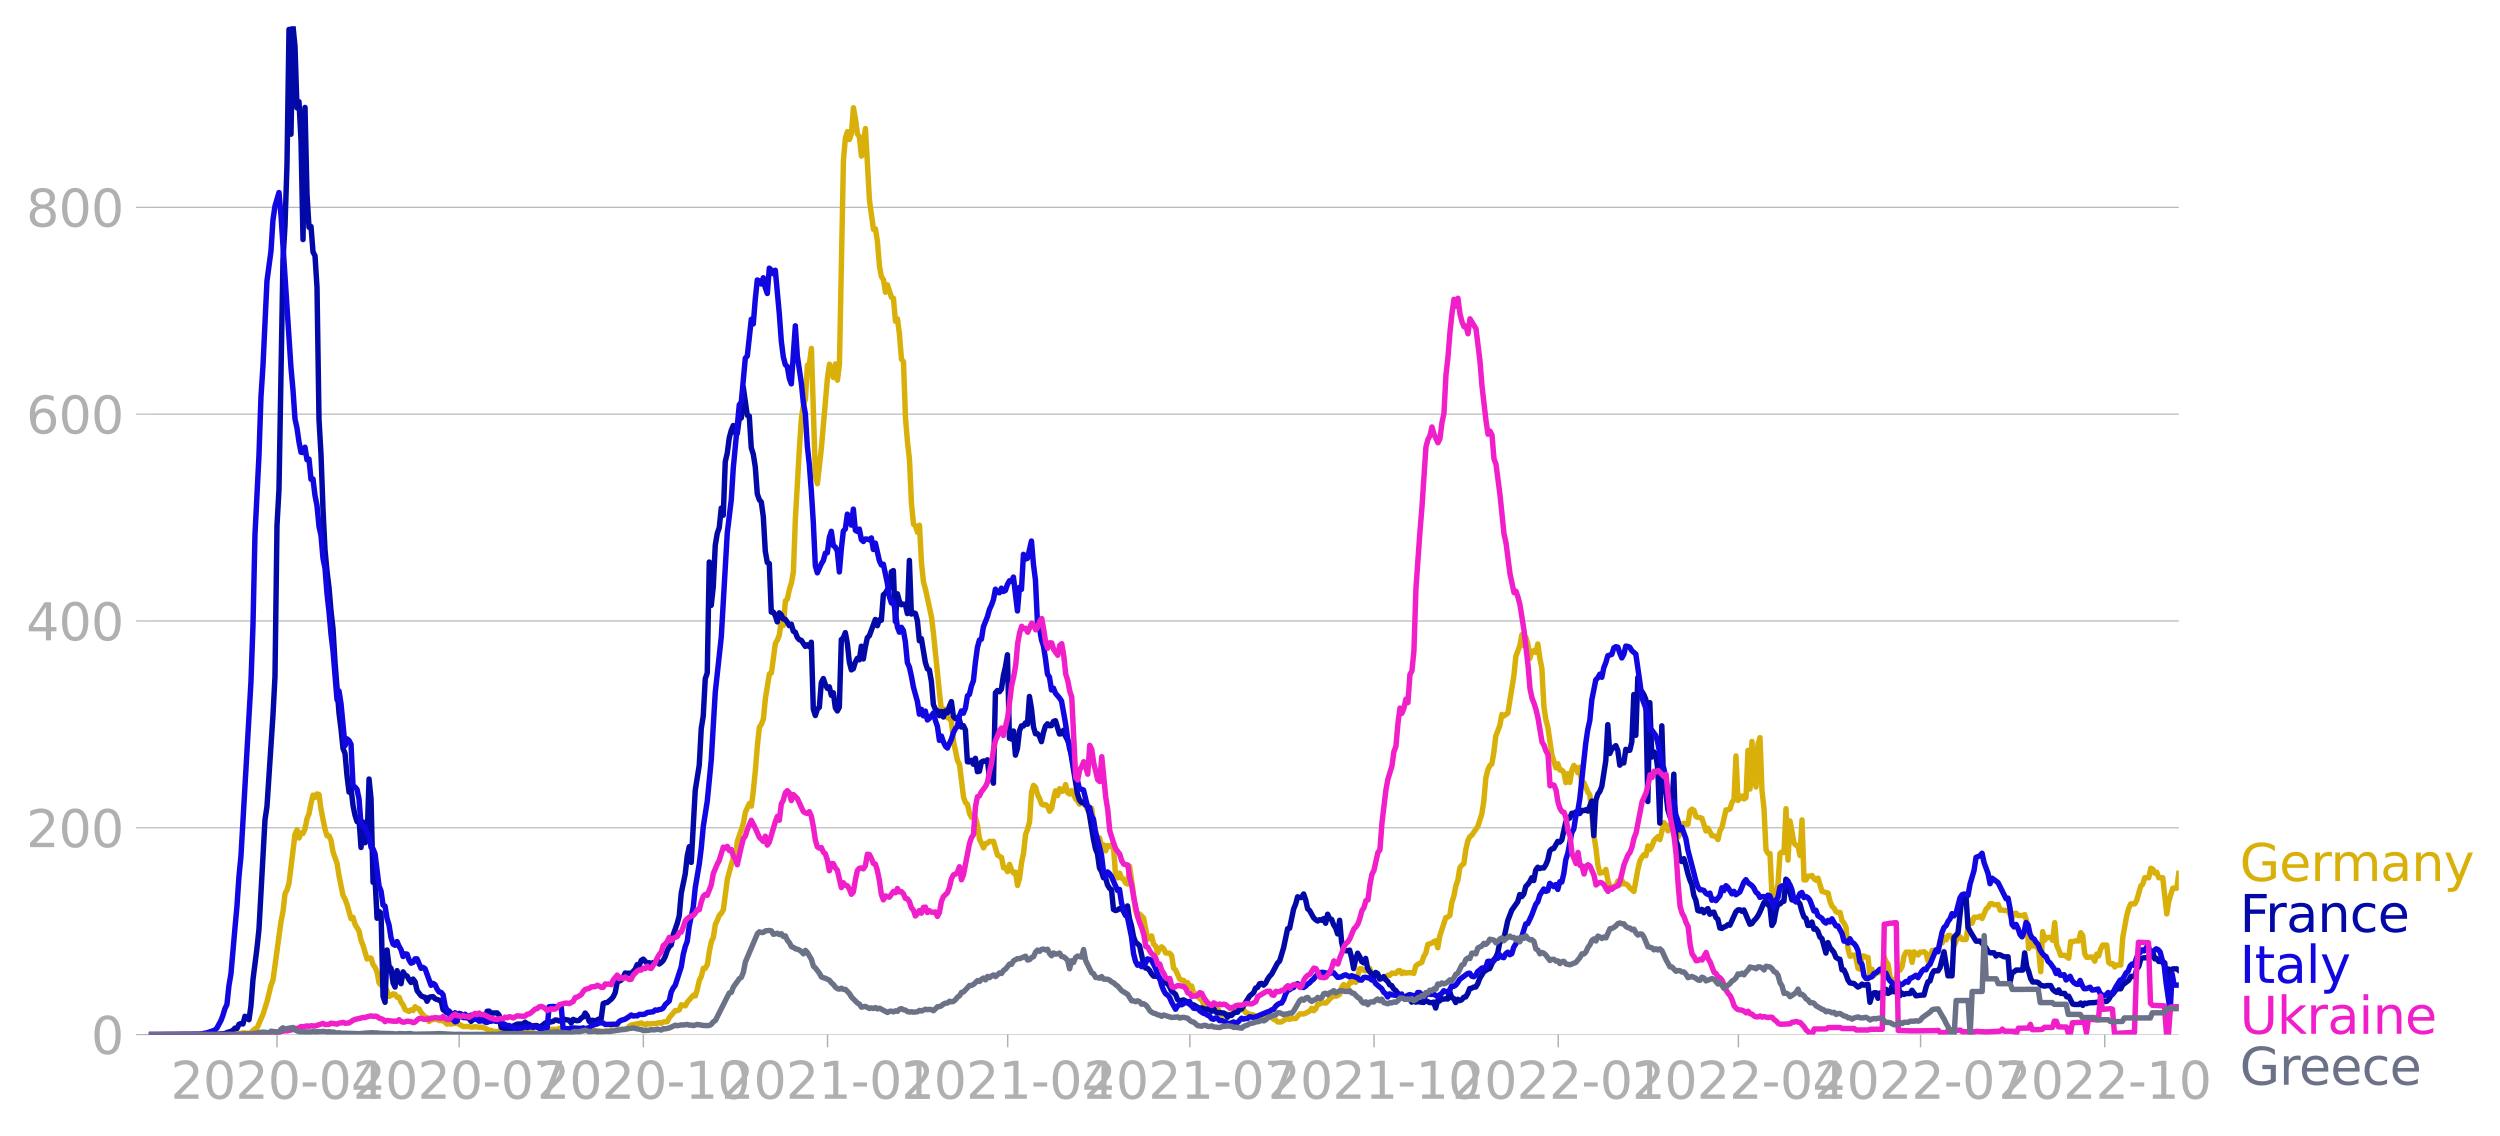 <svg xmlns="http://www.w3.org/2000/svg" xmlns:xlink="http://www.w3.org/1999/xlink" width="916.28" height="416.199" viewBox="0 0 687.21 312.149"><defs><style>*{stroke-linejoin:round;stroke-linecap:butt}</style></defs><g id="figure_1"><path id="patch_1" d="M0 312.15h687.21V0H0v312.15z" style="fill:none"/><g id="axes_1"><path id="patch_2" d="M40.922 284.4h558V7.2h-558v277.2z" style="fill:none"/><g id="matplotlib.axis_1"><g id="xtick_1"><g id="line2d_1"><defs><path id="ma1e75ecbe0" d="M0 0v3.5" style="stroke:#b0b0b0;stroke-width:.4"/></defs><use xlink:href="#ma1e75ecbe0" x="76.141" y="284.4" style="fill:#b0b0b0;stroke:#b0b0b0;stroke-width:.4"/></g><g id="text_1" style="fill:#b0b0b0" transform="matrix(.14 0 0 -.14 46.893 302.038)"><defs><path id="DejaVuSans-32" d="M1228 531h2203V0H469v531q359 372 979 998 621 627 780 809 303 340 423 576 121 236 121 464 0 372-261 606-261 235-680 235-297 0-627-103-329-103-704-313v638q381 153 712 231 332 78 607 78 725 0 1156-363 431-362 431-968 0-288-108-546-107-257-392-607-78-91-497-524-418-433-1181-1211z" transform="scale(.016)"/><path id="DejaVuSans-30" d="M2034 4250q-487 0-733-480-245-479-245-1442 0-959 245-1439 246-480 733-480 491 0 736 480 246 480 246 1439 0 963-246 1442-245 480-736 480zm0 500q785 0 1199-621 414-620 414-1801 0-1178-414-1799Q2819-91 2034-91q-784 0-1198 620-414 621-414 1799 0 1181 414 1801 414 621 1198 621z" transform="scale(.016)"/><path id="DejaVuSans-2d" d="M313 2009h1684v-512H313v512z" transform="scale(.016)"/><path id="DejaVuSans-34" d="M2419 4116 825 1625h1594v2491zm-166 550h794V1625h666v-525h-666V0h-628v1100H313v609l1940 2957z" transform="scale(.016)"/></defs><use xlink:href="#DejaVuSans-32"/><use xlink:href="#DejaVuSans-30" x="63.623"/><use xlink:href="#DejaVuSans-32" x="127.246"/><use xlink:href="#DejaVuSans-30" x="190.869"/><use xlink:href="#DejaVuSans-2d" x="254.492"/><use xlink:href="#DejaVuSans-30" x="290.576"/><use xlink:href="#DejaVuSans-34" x="354.199"/></g></g><g id="xtick_2"><use xlink:href="#ma1e75ecbe0" id="line2d_2" x="126.218" y="284.4" style="fill:#b0b0b0;stroke:#b0b0b0;stroke-width:.4"/><g id="text_2" style="fill:#b0b0b0" transform="matrix(.14 0 0 -.14 96.97 302.038)"><defs><path id="DejaVuSans-37" d="M525 4666h3000v-269L1831 0h-659l1594 4134H525v532z" transform="scale(.016)"/></defs><use xlink:href="#DejaVuSans-32"/><use xlink:href="#DejaVuSans-30" x="63.623"/><use xlink:href="#DejaVuSans-32" x="127.246"/><use xlink:href="#DejaVuSans-30" x="190.869"/><use xlink:href="#DejaVuSans-2d" x="254.492"/><use xlink:href="#DejaVuSans-30" x="290.576"/><use xlink:href="#DejaVuSans-37" x="354.199"/></g></g><g id="xtick_3"><use xlink:href="#ma1e75ecbe0" id="line2d_3" x="176.846" y="284.4" style="fill:#b0b0b0;stroke:#b0b0b0;stroke-width:.4"/><g id="text_3" style="fill:#b0b0b0" transform="matrix(.14 0 0 -.14 147.598 302.038)"><defs><path id="DejaVuSans-31" d="M794 531h1031v3560L703 3866v575l1116 225h631V531h1031V0H794v531z" transform="scale(.016)"/></defs><use xlink:href="#DejaVuSans-32"/><use xlink:href="#DejaVuSans-30" x="63.623"/><use xlink:href="#DejaVuSans-32" x="127.246"/><use xlink:href="#DejaVuSans-30" x="190.869"/><use xlink:href="#DejaVuSans-2d" x="254.492"/><use xlink:href="#DejaVuSans-31" x="290.576"/><use xlink:href="#DejaVuSans-30" x="354.199"/></g></g><g id="xtick_4"><use xlink:href="#ma1e75ecbe0" id="line2d_4" x="227.473" y="284.4" style="fill:#b0b0b0;stroke:#b0b0b0;stroke-width:.4"/><g id="text_4" style="fill:#b0b0b0" transform="matrix(.14 0 0 -.14 198.225 302.038)"><use xlink:href="#DejaVuSans-32"/><use xlink:href="#DejaVuSans-30" x="63.623"/><use xlink:href="#DejaVuSans-32" x="127.246"/><use xlink:href="#DejaVuSans-31" x="190.869"/><use xlink:href="#DejaVuSans-2d" x="254.492"/><use xlink:href="#DejaVuSans-30" x="290.576"/><use xlink:href="#DejaVuSans-31" x="354.199"/></g></g><g id="xtick_5"><use xlink:href="#ma1e75ecbe0" id="line2d_5" x="276.999" y="284.4" style="fill:#b0b0b0;stroke:#b0b0b0;stroke-width:.4"/><g id="text_5" style="fill:#b0b0b0" transform="matrix(.14 0 0 -.14 247.751 302.038)"><use xlink:href="#DejaVuSans-32"/><use xlink:href="#DejaVuSans-30" x="63.623"/><use xlink:href="#DejaVuSans-32" x="127.246"/><use xlink:href="#DejaVuSans-31" x="190.869"/><use xlink:href="#DejaVuSans-2d" x="254.492"/><use xlink:href="#DejaVuSans-30" x="290.576"/><use xlink:href="#DejaVuSans-34" x="354.199"/></g></g><g id="xtick_6"><use xlink:href="#ma1e75ecbe0" id="line2d_6" x="327.076" y="284.4" style="fill:#b0b0b0;stroke:#b0b0b0;stroke-width:.4"/><g id="text_6" style="fill:#b0b0b0" transform="matrix(.14 0 0 -.14 297.828 302.038)"><use xlink:href="#DejaVuSans-32"/><use xlink:href="#DejaVuSans-30" x="63.623"/><use xlink:href="#DejaVuSans-32" x="127.246"/><use xlink:href="#DejaVuSans-31" x="190.869"/><use xlink:href="#DejaVuSans-2d" x="254.492"/><use xlink:href="#DejaVuSans-30" x="290.576"/><use xlink:href="#DejaVuSans-37" x="354.199"/></g></g><g id="xtick_7"><use xlink:href="#ma1e75ecbe0" id="line2d_7" x="377.704" y="284.4" style="fill:#b0b0b0;stroke:#b0b0b0;stroke-width:.4"/><g id="text_7" style="fill:#b0b0b0" transform="matrix(.14 0 0 -.14 348.456 302.038)"><use xlink:href="#DejaVuSans-32"/><use xlink:href="#DejaVuSans-30" x="63.623"/><use xlink:href="#DejaVuSans-32" x="127.246"/><use xlink:href="#DejaVuSans-31" x="190.869"/><use xlink:href="#DejaVuSans-2d" x="254.492"/><use xlink:href="#DejaVuSans-31" x="290.576"/><use xlink:href="#DejaVuSans-30" x="354.199"/></g></g><g id="xtick_8"><use xlink:href="#ma1e75ecbe0" id="line2d_8" x="428.331" y="284.4" style="fill:#b0b0b0;stroke:#b0b0b0;stroke-width:.4"/><g id="text_8" style="fill:#b0b0b0" transform="matrix(.14 0 0 -.14 399.083 302.038)"><use xlink:href="#DejaVuSans-32"/><use xlink:href="#DejaVuSans-30" x="63.623"/><use xlink:href="#DejaVuSans-32" x="127.246"/><use xlink:href="#DejaVuSans-32" x="190.869"/><use xlink:href="#DejaVuSans-2d" x="254.492"/><use xlink:href="#DejaVuSans-30" x="290.576"/><use xlink:href="#DejaVuSans-31" x="354.199"/></g></g><g id="xtick_9"><use xlink:href="#ma1e75ecbe0" id="line2d_9" x="477.857" y="284.4" style="fill:#b0b0b0;stroke:#b0b0b0;stroke-width:.4"/><g id="text_9" style="fill:#b0b0b0" transform="matrix(.14 0 0 -.14 448.61 302.038)"><use xlink:href="#DejaVuSans-32"/><use xlink:href="#DejaVuSans-30" x="63.623"/><use xlink:href="#DejaVuSans-32" x="127.246"/><use xlink:href="#DejaVuSans-32" x="190.869"/><use xlink:href="#DejaVuSans-2d" x="254.492"/><use xlink:href="#DejaVuSans-30" x="290.576"/><use xlink:href="#DejaVuSans-34" x="354.199"/></g></g><g id="xtick_10"><use xlink:href="#ma1e75ecbe0" id="line2d_10" x="527.934" y="284.4" style="fill:#b0b0b0;stroke:#b0b0b0;stroke-width:.4"/><g id="text_10" style="fill:#b0b0b0" transform="matrix(.14 0 0 -.14 498.686 302.038)"><use xlink:href="#DejaVuSans-32"/><use xlink:href="#DejaVuSans-30" x="63.623"/><use xlink:href="#DejaVuSans-32" x="127.246"/><use xlink:href="#DejaVuSans-32" x="190.869"/><use xlink:href="#DejaVuSans-2d" x="254.492"/><use xlink:href="#DejaVuSans-30" x="290.576"/><use xlink:href="#DejaVuSans-37" x="354.199"/></g></g><g id="xtick_11"><use xlink:href="#ma1e75ecbe0" id="line2d_11" x="578.562" y="284.4" style="fill:#b0b0b0;stroke:#b0b0b0;stroke-width:.4"/><g id="text_11" style="fill:#b0b0b0" transform="matrix(.14 0 0 -.14 549.314 302.038)"><use xlink:href="#DejaVuSans-32"/><use xlink:href="#DejaVuSans-30" x="63.623"/><use xlink:href="#DejaVuSans-32" x="127.246"/><use xlink:href="#DejaVuSans-32" x="190.869"/><use xlink:href="#DejaVuSans-2d" x="254.492"/><use xlink:href="#DejaVuSans-31" x="290.576"/><use xlink:href="#DejaVuSans-30" x="354.199"/></g></g></g><g id="matplotlib.axis_2"><g id="ytick_1"><path id="line2d_12" d="M40.922 284.4h558" clip-path="url(#pd308a711bf)" style="fill:none;stroke:#b0b0b0;stroke-width:.3;stroke-linecap:square"/><g id="line2d_13"><defs><path id="m0494931e3a" d="M0 0h-3.5" style="stroke:#b0b0b0;stroke-width:.3"/></defs><use xlink:href="#m0494931e3a" x="40.922" y="284.4" style="fill:#b0b0b0;stroke:#b0b0b0;stroke-width:.3"/></g><use xlink:href="#DejaVuSans-30" id="text_12" style="fill:#b0b0b0" transform="matrix(.14 0 0 -.14 25.015 289.719)"/></g><g id="ytick_2"><path id="line2d_14" d="M40.922 227.547h558" clip-path="url(#pd308a711bf)" style="fill:none;stroke:#b0b0b0;stroke-width:.3;stroke-linecap:square"/><use xlink:href="#m0494931e3a" id="line2d_15" x="40.922" y="227.547" style="fill:#b0b0b0;stroke:#b0b0b0;stroke-width:.3"/><g id="text_13" style="fill:#b0b0b0" transform="matrix(.14 0 0 -.14 7.2 232.866)"><use xlink:href="#DejaVuSans-32"/><use xlink:href="#DejaVuSans-30" x="63.623"/><use xlink:href="#DejaVuSans-30" x="127.246"/></g></g><g id="ytick_3"><path id="line2d_16" d="M40.922 170.694h558" clip-path="url(#pd308a711bf)" style="fill:none;stroke:#b0b0b0;stroke-width:.3;stroke-linecap:square"/><use xlink:href="#m0494931e3a" id="line2d_17" x="40.922" y="170.694" style="fill:#b0b0b0;stroke:#b0b0b0;stroke-width:.3"/><g id="text_14" style="fill:#b0b0b0" transform="matrix(.14 0 0 -.14 7.2 176.012)"><use xlink:href="#DejaVuSans-34"/><use xlink:href="#DejaVuSans-30" x="63.623"/><use xlink:href="#DejaVuSans-30" x="127.246"/></g></g><g id="ytick_4"><path id="line2d_18" d="M40.922 113.84h558" clip-path="url(#pd308a711bf)" style="fill:none;stroke:#b0b0b0;stroke-width:.3;stroke-linecap:square"/><use xlink:href="#m0494931e3a" id="line2d_19" x="40.922" y="113.84" style="fill:#b0b0b0;stroke:#b0b0b0;stroke-width:.3"/><g id="text_15" style="fill:#b0b0b0" transform="matrix(.14 0 0 -.14 7.2 119.16)"><defs><path id="DejaVuSans-36" d="M2113 2584q-425 0-674-291-248-290-248-796 0-503 248-796 249-292 674-292t673 292q248 293 248 796 0 506-248 796-248 291-673 291zm1253 1979v-575q-238 112-480 171-242 60-480 60-625 0-955-422-329-422-376-1275 184 272 462 417 279 145 613 145 703 0 1111-427 408-426 408-1160 0-719-425-1154Q2819-91 2113-91q-810 0-1238 620-428 621-428 1799 0 1106 525 1764t1409 658q238 0 480-47t505-140z" transform="scale(.016)"/></defs><use xlink:href="#DejaVuSans-36"/><use xlink:href="#DejaVuSans-30" x="63.623"/><use xlink:href="#DejaVuSans-30" x="127.246"/></g></g><g id="ytick_5"><path id="line2d_20" d="M40.922 56.987h558" clip-path="url(#pd308a711bf)" style="fill:none;stroke:#b0b0b0;stroke-width:.3;stroke-linecap:square"/><use xlink:href="#m0494931e3a" id="line2d_21" x="40.922" y="56.987" style="fill:#b0b0b0;stroke:#b0b0b0;stroke-width:.3"/><g id="text_16" style="fill:#b0b0b0" transform="matrix(.14 0 0 -.14 7.2 62.306)"><defs><path id="DejaVuSans-38" d="M2034 2216q-450 0-708-241-257-241-257-662 0-422 257-663 258-241 708-241t709 242q260 243 260 662 0 421-258 662-257 241-711 241zm-631 268q-406 100-633 378-226 279-226 679 0 559 398 884 399 325 1092 325 697 0 1094-325t397-884q0-400-227-679-226-278-629-378 456-106 710-416 255-309 255-755 0-679-414-1042Q2806-91 2034-91q-771 0-1186 362-414 363-414 1042 0 446 256 755 257 310 713 416zm-231 997q0-362 226-565 227-203 636-203 407 0 636 203 230 203 230 565 0 363-230 566-229 203-636 203-409 0-636-203-226-203-226-566z" transform="scale(.016)"/></defs><use xlink:href="#DejaVuSans-38"/><use xlink:href="#DejaVuSans-30" x="63.623"/><use xlink:href="#DejaVuSans-30" x="127.246"/></g></g></g><path id="line2d_22" d="m40.922 284.4 23.113-.081 2.201-.244.55-.162 1.101.08.55.042.55-.244 1.101-.975.55-.162 1.651-3.817 1.101-3.452 1.1-4.549.55-1.42 2.202-16.042.55-2.802.55-4.873.55-1.056.551-1.827 1.651-13.482.55-1.219.55 2.234.551-1.38.55.12.55-1.258.55-2.802.551-1.34.55-2.883.55-2.234.551.65.55-.975.55.163.55 4.06 1.102 5.483.55 1.787h.55l.55 1.259.55 3.208 1.101 3.086.55 3.452 1.101 5.4.55.976.55 1.502 1.101 3.899.55-.366.551 1.95 1.1 1.786.55 2.6.551 1.38 1.1 3.736.551-.284.55.04.55 1.787.55.731.551 1.3.55 3.005.55.609.551.081.55.447.55 1.096.551 1.462.55-.203.55-.487.55.122.551.812.55-.04.55 1.38.551.73.55 1.3 1.101.528.55-.446.55.203.55-1.056.551.447.55.162.55.975 1.101 1.258.55.082.55 1.137.551-.488h.55l.55-.324 1.101.568h1.101l1.1.975.55-.203.551.203.55-.163 1.101-.122 1.65.934H128.97l.55.163h.55l.55-.122 1.101.163.55-.041 1.101.284.55.366.55.203.551.08.55.204.55.081 2.202-.081 1.1-.487 2.202.08h.55l.55.123h.55l.55.284 1.101-.447.55-.243 1.101-.082.55-.203.55-.325 1.652.65.55.122.55-.244.55.244 1.652.04.55-.04.55-.244.55.285 2.202-.244 1.65.528.55.244.551-.163 1.1.04.551-.324.55-.122.55.081.55-.04 1.101.325 1.101.08.55.204h.55l1.101-.163.55-.04.55-.325.551.122h.55l.55-.244 1.101-.04 1.1.121.551-.284.55-.65.55-.325 2.752-.568 1.1.568.551-.406.55.122 1.101-.122.55.04 1.1-.283.551.162.55-.365 1.101-.082.55-1.096 1.651-1.95.55.041.55-.243.551-1.381 1.1.284.551-1.015 1.651-1.909.55.203.55-1.868.55-2.396.551-1.137.55-2.193h.55l.551-1.015.55-3.614.55-2.68.55-1.178.551-3.614.55-1.097.55-1.38.551-.569.55-.934 1.101-8.406 1.1-4.061.55-1.787.551.04.55-4.588 1.101-3.249.55-1.705.55-3.087 1.101-2.396.55.731.55-4.264.551-5.604.55-6.741.55-5.076.551-.812.55-1.422.55-5.644 1.101-6.782.55-.244 1.101-8.162.55-.894.55-1.421.551-4.183.55 1.584.55-6.741.55-.528.551-2.68.55-1.665.55-3.127.551-14.701 1.1-19.208.551-8.366.55-3.573.55-1.544.55-9.38.551-.406.55-4.224 1.101 35.046.55 2.152 1.1-9.868 1.652-19.086.55-3.899 1.1 3.655.551-3.736.55 4.467.55-4.304 1.101-56.123.55-6.213.55-1.665.551 2.152.55-1.665.55-7.066.55 3.046.551 4.183.55.812.55 5.239 1.101-7.554 1.101 19.696 1.1 8 .55-.122.551 3.493.55 6.74.55 2.925.551.812.55 3.452.55-2.03 1.101 3.41.55.285.55 6.294.551-.65.55 4.264.55 6.823.551.69.55 15.432.55 6.578.55 4.873.551 12.143.55 5.604.55.528.551 1.705.55-1.908.55 10.274.551 5.36.55 1.95 1.651 7.634.55 4.589 1.651 16.284.55 4.914.551-.487.55.081.55 2.315.55.162.551 1.056.55 5.28 1.101 5.278.55 1.056 1.1 8.975.551 1.543.55.488.55 2.477.551 1.056.55-.528.55.69.551 2.071.55 3.817.55 1.056.55 1.3.551-1.178.55-.122.55-.487h1.101l1.1 3.777 1.102.65.55 2.842.55-.04.55 1.096.55-1.99.551 1.502.55.894.55-.284.55 3.654.551-1.99.55-4.263.55-2.6.551-5.116.55-1.462.55-1.99.551-8.284.55-1.787.55.528.55 1.99.551 1.096.55 1.503.55.284.551-.122.55.447.55 1.38.55-.73.551-2.721.55-2.153.55 1.3.551-1.909.55.772.55-.203.551-1.665.55 2.193.55.406.55-.975 1.101 2.274.55.569.551.893.55-.243.55-.69 1.101 2.517.55.69.55-1.137.551 3.818 1.1 4.75.551-.405.55 2.518.55-.65.55 1.665.551-1.462.55.284.55-.447.551.853.55 7.635.55.568.551-1.3.55 1.382.55.284.55 1.056.551.284.55-4.873 1.101 7.878.55 4.305.55 1.665.551-.731 1.1 1.096 1.101 5.848.55-.65.55-.284.551 2.274.55.487.55 1.909.55-1.218.551-.447.55.447.55 1.218 1.101.081.55.65.551 3.492.55.488 1.1 2.436.551.325.55.081.55.813.551-.204.55 1.219.55-.285.55 2.112.551.04.55.285.55 1.056.551.325.55 1.3.55.811.551-.771 1.65.203.551.812.55-.04.55 1.258.551.528 1.1.163.551-.325.55.365.55-.406.55-.65.551-.243 1.1-.122 1.101-.244.55.853.55.163.551.284 1.1.203.551.772 1.1-.366.551.244 1.65-.285h.551l1.1.813.551.203.55.528.55.04.551-.081 1.1-.69.55-.203.551.243.55-.243h1.101l1.1-1.26h1.101l.55-.202 1.101-.61.55-.73.55.65.551-.488.55-1.259.55-.081.55-.366 1.101.122.55-.487.551-.69.55-.407.55-.852.55.528.551-.163.55-.365.55-1.95.551-.73.55 1.42.55-.73.551-1.219.55-.04.55-.528.55.487 1.101-3.736.55.04.551.407.55.122.55-.812.551.162.55 1.95.55-.326.55-.162.551.771.55.122.55.447.551-.365.55-.041.55-.528.55.04.551-.609 1.1.082.551-.65.55-.162.55.852.551-.406.55.284.55-.121h1.101l.55.203.55-2.071.551-.447 1.1-.528.551-1.624.55-.894.55-2.396 1.101-.365.55-.406.55-.244.551 1.909.55-3.25 1.651-5.035.55-.162.55-.406.551-3.574.55-1.705.55-2.843.551-1.503.55-3.492.55-.731.55-.406.551-3.899.55-2.355.55-1.178.551-.406 1.65-2.396 1.102-3.451.55-3.534.55-6.335.55-2.233.55-1.178.551-.446.55-3.209.55-4.507 1.101-2.843.55-3.046.55.406 1.101-.771 1.651-10.234.55-5.36 1.101-2.965.55-3.005.55 3.005.551-2.314.55 1.908.55 3.899.55-1.95.551-.121.55.446.55-2.314.551 3.939.55 2.72.55 10.437.551 3.736.55 2.03 1.1 7.554 1.101 3.614.55-1.096.551 1.706.55.04.55.65.551 2.761.55-2.436.55 2.396.55-3.411.551-1.26.55.65.55 1.381.551-1.543.55 5.157.55-.893 1.101 2.558.55.894 1.101 11.127.55 3.33.55 4.71.551 2.274.55-.284.55.081.55-.852.551 2.964.55 1.868h.55l1.101-.325.55-1.34.551 1.056.55-1.218.55.974h.55l.551.406.55.731 1.101.934 1.1-6.091.55-2.274.551-1.056.55-.69.55.284.551-2.68.55 1.015.55-.934.551-1.543 1.1-1.097.55.813 1.101-4.67.55.73.551 1.544.55-1.625.55.65.55-.081.551 2.883.55-.081.55-.975.551-2.64.55-.202.55.243h.551l.55-3.614.55-.528.55.325.551 1.705.55.244.55.04.551.204 1.1 3.492.551-.771 1.1 2.07.55.041.551.244.55.772.55-2.437.551-.893 1.1-4.833h.55l.551-.284.55-1.746.55-.772.551-12.02.55 12.223 1.101-1.218.55.812.55-.366.55-12.995.551 10.64.55-13.076.55 10.396.551 2.112.55-11.737.55-1.827.551 14.538.55 4.955.55 11.37.55.934.551.081.55 11.452.55.528.551-.568.55-3.127.55-8.325.55-.447.551.203.55-12.06.55 14.131.551-10.761 1.1 6.091.551.569.55.243.55 2.6.55-9.788.551 16.488h.55l.55-1.015h.551l.55-.203.55.893.551.406.55-.568 1.1 3.654 1.652.447.55 2.315.55 1.3.55.527.55.975.551.244.55-.041.55 2.274.551.65.55 1.178.55 6.05.551 1.909.55-.284.55-.04.55.933.551 2.721.55.203.55-3.614h.551l.55.325.55.08.55 5.443.551-2.193.55 1.665.55-.61.551-.162 1.1-.04.551-4.265.55 1.34.55.69.55 3.534.551.772 1.1.04.551-3.046.55.325.55-1.015.551-2.883.55-1.056h1.1l.551 2.802.55-2.883.55.609.551.244.55-.772h.55l.55-.122.551.447.55 2.152.55-1.015.551-1.909 1.1-.04.551-.203.55-2.559.55.731.55-1.502.551.65.55-1.219h.55l.551.325.55 2.558 1.101-2.599.55.082.55.73h1.101l.55-3.451.55-1.828.551.812.55-1.624 1.1-.04.551-.285.55.65 1.101-2.599.55-.487.55-.975h.551l.55.284.55.04.55-.12.551 1.583.55-.081.55.162h1.101l.55 1.218.55.853.551-1.259.55-.081.55.65H556l.55-.244.551 1.828.55 7.472.55-1.503.55.812h1.101l.55 1.097.551 5.97.55-11.006.55 2.356.551-.772h1.1l.55.812.551-4.873.55 6.254.55 1.178.551 1.543h1.1l1.101.812.55-4.589.55.081.551-.243h1.1l.551-2.275.55.772.55 5.036.55.974 1.101-.081h.55l.551 1.137.55-1.95.55.488.551-1.908.55-1.056h1.1l.551 4.792.55.406.55-.122.551.934.55-.528h1.1l.551-7.513 1.1-6.091.551-1.95.55-1.258h1.101l.55-.975 1.1-3.898.551-.528.55-1.787h1.101l.55-2.6.55.244.55 1.097.551-.244.55 1.503h1.101l1.1 9.95.551-3.453 1.1-3.614h1.101l.55-4.06h0" clip-path="url(#pd308a711bf)" style="fill:none;stroke:#d8b009;stroke-width:1.5;stroke-linecap:square"/><path id="line2d_23" d="m40.922 284.4 18.71-.081 2.202-.203.55-.285 1.1-.324.55-.285.551-.609.55.122.55-1.178.551-.203.55.122.55-2.112.551.325.55.61.55-3.858.55-7.148 1.101-8.65.55-5.198 1.652-30.05.55-3.737 1.65-25.096.551-10.6.55-41.502.55-9.95 1.101-63.228.55-9.137.55-16.894.551-37.158.55 28.792.55-29.685.551 5.563.55 16.894.55-1.706.551 10.559.55 27.33.55-36.305.55 23.838.551 9.096.55-.203.55 6.985.551 1.056.55 8.731.55 36.305.55 9.624.551 15.107.55 11.046.55 5.929.551 4.467.55 6.538.55 4.792.551 9.218 1.1 13.97.55 4.386.551 5.32.55 1.38.55 6.132.551 4.467.55-1.015.55 4.751.551 2.64.55 1.746.55-.609.55 7.716.551-6.985.55 5.685.55-.73.551-16.772.55 5.441.55 22.945.55-1.056.551 10.924.55-1.868.55.487.551 22.863.55 1.625.55-14.376.551 4.467.55.609.55 3.94.55 1.177.551-4.508.55 2.315.55 1.259.551-3.249.55.893.55.244.551 1.056.55.73.55-.933.55.73.551 2.437 1.1 1.422.551.284.55.122.55 1.096.55-1.056.551-.162.55-.04.55.568 1.101.406.55.162.551 2.437 1.1.853.55-.488.551.69.55.245.55-.447.551.974.55-.243 1.1.568 1.102.082.55.203.55.771.55-.487.55-.122.551-.325 1.1-.162 1.101.65.55-2.315.55-.04.551.527 1.651-.04.55.609.55 3.33.55.243 1.101.244h.55l.551.243.55-1.055 1.1-.528 1.652-.04.55-.488.55.447.55.121.551.488 1.1-.122h.55l.551.609 1.651-1.3.55-.243 1.101-.081.55-.163.55-.365.55.04.551.244.55-.203.55-.325 1.652.325.55.73.55-.974.55.244.55.122.551-.122.55-.61.55-.324.551-1.056.55.731.55 1.543.55-.244.551-.04.55.325.55-.447.551-.244.55-.08.55-4.143.551-.244.55-.04 1.1-.934.551-.65.55-1.137.55-2.924 1.101-.528.55-.771.55-1.178.551.081.55-.04.55.121 1.101-1.218.55-1.259.551.244.55-1.38.55-.366 1.101 1.177.55-.203.55.528.551-.568h.55l.55-.65.55 1.056.551-.406.55-.569.55-1.056.551-1.665.55-1.056.55-.487.551-2.802 1.1-3.127.55-2.071.551-6.213 1.1-5.32.551-4.914.55-2.558.55 4.304 1.101-19.817 1.1-6.904.551-10.03.55-3.493.55-10.233.551-1.584.55-30.498.55 11.899.55-5.036.551-11.451.55-3.29.55-1.584.551-5.36.55 1.95.55-14.701.551-2.356.55-4.223.55-2.03.55-1.34.551 1.99.55.202.55-4.183.551-.08.55-8.448 1.101 7.716.55.203.55 8.731.55 1.747.551 3.492.55 7.39.55 1.625.551.65.55 3.98.55 9.502.55 3.127.551.285.55 13.36h.55l.551.975.55 1.705.55-2.477.551.569.55 1.137.55.08.55.772.551.975.55-.406.55 1.909.551.284.55 1.421.55.65.551.162 1.1 1.665.55-.446.551.528.55-1.219.55 18.396.551 1.747.55-1.706.55-.569.55-6.781.551-1.097.55 1.625.55 1.055.551-.406.55 2.315.55-.69.551 4.101.55.894.55-1.016.55-18.599.551-.487.55-1.421.55 2.964.551 5.117.55 2.152.55-.325.55-1.827.551-1.015.55.406.55-3.736.551 3.492.55-3.29.55-2.558.551-.527 1.65-4.468.551 1.706.55-1.624.55.122.551-6.985.55-.447.55-.934.551-.406.55-4.548.55-.325.55 13.97.551-7.595.55 2.03.55.976.551-.163.55.081.55 2.518.55-14.62.551 14.742.55-.325.55.163.551 1.949.55 5.563.55-.568 1.101 6.578.55 1.706.55.325.551 3.167.55 6.336.55 1.299.551.406.55 1.34.55-1.137.551 1.503.55-1.665.55.528.55-1.787.551-1.3.55 4.061.55.61.551-.325.55.609.55 2.03.55-.365.551 1.137.55 8.771.55.041.551-.447.55 1.097.55-1.625.551 3.655.55-.122.55-2.517.55-.285.551.082.55-.407.55 4.914.551-.203.55 1.706.55-24.853.55-.61.551.326.55-.69.55-3.818.551-2.315.55-3.33.55 22.944.551.204.55-2.193.55 6.619.55-1.827.551-4.792.55-1.422.55.04.551-.852.55.366.55-7.635.551 3.29.55 5.035.55 1.909h.55l.551.73.55 1.462.55-2.517.551-1.746.55-.65.55.528.55-.04.551-1.138.55-.203 1.101 3.655.55-.081.55-.934.551 1.624.55 1.015.55 1.26 2.202 13.603.55 1.665.55.65.55-.04.551.77.55.245.55 2.436 1.101 6.741.55 2.6.55 1.38.551 3.899.55.934.55 1.746.55-.081.551 2.03.55.934.55.406.551 5.442.55.284.55-.162.551-.366.55-.081.55.853.55 1.096.551-2.599.55 3.533.55 1.99.551 2.924.55 1.502 1.1.935 1.102 4.913.55 1.26.55.08.55.569.55.934.551.65.55.04.55-.203.55.853.551.487.55.244.55.487.551.04.55.935.55 1.178 1.101.934.55 1.421.55.406 1.101-.284 1.101.568.55.61.55.365.55-.203 1.652.975.55-.122 1.1.406.551-.081.55.243.55.366.55-.772.551.894.55.365.55-.162.551.121h.55l.55.325.551.853.55-.65.55.163.55-.61.551-.243.55-.04.55-1.056.551.162 2.201-3.533 1.1-.934.551-1.259.55-.203.55-.975.551-.121.55.487.55-.528.55-1.097.551-.812.55-.568 1.651-3.087.55-.527 1.101-3.655 1.1-5.239.551-.122 1.1-5.279.551-1.34.55-2.03.55.202h.55l.551-.974.55 1.543.55 2.518.551.487 1.1 1.99.551.528.55.365.55-.365.55.162.551-.446.55 1.258.55-2.477.551 1.26.55.162.55 1.502.55.812.551 1.665.55-3.736.55 6.092.551 2.193 1.1.121.551-.203.55 2.112.55 2.965.55-2.6.551-1.624.55.894.55 1.38.551.366.55-1.218.55 2.802.551.852.55.569.55.975.55-1.34.551.324.55 1.503.55-.163.551-.528.55.853.55.488.55.934.551.203.55.934.55.406 1.101 1.38.55.285 1.101.081.55-.406 1.101 1.868.55-.325.55.325.551-.122 1.651.203.55-.487 1.1.528.551.04.55-.162.55 1.624.551-2.03.55.081.55-.61.55.123.551-.122.55.081.55-2.071.551 1.706.55.203.55 1.137.551-.894.55.366.55-.244.55-.69.551-.081.55-.934.55-1.381.551-.081.55-.325h.55l.551-.894.55-1.462 1.1-1.827 1.101-.731.55-.162 1.101-2.437.55-.61.55-1.258.551-2.802.55-.65.55-.284 1.101-5.117 1.101-2.883 1.65-2.355.551-1.95.55.569.55-.69.551-2.112.55-.569.55-.73.55-1.097.551.771.55-2.883.55-.771.551.365.55-.203.55.04.551-.852.55-1.3.55-2.518.55-.568.551-.122 1.1-1.95.551.204.55-.569 1.101-4.954.55-.934.55-.162.55-1.3.551.04.55-.405.55.406h.551l.55-.853.55.081.55-.244.551.366 1.1-2.762.551 9.503.55-9.665.55-1.706.551-.771.55-1.38 1.1-7.067.551-9.909.55 7.92.55-1.219 1.101-.934.55 1.3.551 4.06.55-.812.55.203.55-3.736.551.325.55-.081.55-2.274.551-13.036.55 11.208.55-15.878.55 3.452.551.365.55.894.55 1.3.551 28.06.55-27.167.55 14.944.551-1.421.55.568.55 4.305.55 14.7.551-26.72.55 18.03.55.203.551 4.751.55 1.868.55-3.045.55-8.528.551 18.111.55 1.544.55 4.101.551.244.55-.772.55 1.787.551 2.274.55 1.746.55 1.3.55 3.005.551 1.3.55 2.842.55.163.551-.488.55.934.55-.73.551-.407.55 1.543.55-.487.55-.081.551 1.462.55.487.55 2.396.551.122.55-.366.55-.203.55-.446.551.121 1.651-3.654.55-.528.55-.041.551.406.55-.365 1.651 3.939.55-.203.55-.772.551-.568.55-.772.55-1.056 1.101-2.558.55-.488.55 1.056.551.406.55 5.28.55-.934.551-3.046.55-2.112.55.203.55-.568.551-.203.55-6.051.55.487.551 3.046.55 2.152.55-.487.551.568.55.325.55.69.55 2.031.551 1.543.55.406.55 1.95.551-.041.55-.893.55 1.949.551-.122.55.731.55 1.543.55.447 1.101 3.98.55-2.884.551 1.34 1.1 1.34.55 1.381.551.366.55.162.55 2.883.551.041.55 1.178.55 1.584.551.812 1.1.162 1.101.975.55-.285.55-.527.551.284 1.1-.203.55 4.914.551-1.828.55-.771.55-.041.551 1.543.55-1.462.55.122h.551l.55-1.137.55 1.137.55-.284.551-1.747.55 1.584h.55l.551-2.72.55 3.776.55-.69.551.365.55-.243h1.1l.551-.894 1.1 1.503 1.652-.203h.55l.55-2.112.55-1.543.55-.203.551-1.909.55-.893h1.101l.55-.853 1.1-4.386 1.101 6.62h1.101l.55-10.518 1.101-1.34 1.1-9.99h1.101l.55 8.568 1.101 1.909 1.1 1.827h1.101l.55.569.55.73.551.529.55 1.015.55.365h1.101l.55.894.55-.406.551.08 1.1.529h1.101l.55 7.066.55-2.721.551-.203.55-.487H556l.55-4.711.551 3.655.55 1.462.55 1.949.55.934h1.101l.55.244.551.65 1.1.243.551-.162h1.1l.55 1.056.551.487.55.325.55-.69.551.974h1.1l.55.934.551-.162 1.1 2.152.551.122h1.1l.551-.406.55.65.55-.61.55.122.551-.203 1.651-.081 1.1-.163 1.101-.162h1.1l.551-.528.55-1.015.55-.447 1.101-1.462h1.1l.551-1.096 1.651-1.26.55-1.055h1.101l.55-2.071.55-.65.55-2.071.551-.284 1.1-.082h.551l.55-.324.55-1.219.55 1.868.551-.08.55.811h1.101l.55.406.55 5.32.551-3.655.55.65.55-.69h1.101l.55.406h0" clip-path="url(#pd308a711bf)" style="fill:none;stroke:#0309a6;stroke-width:1.5;stroke-linecap:square"/><path id="line2d_24" d="m40.922 284.4 13.758-.081.55-.04 1.1-.285.551-.081 2.201-.772.55-.568 1.101-2.03.55-1.463.55-1.827.551-1.137.55-5.198.55-3.208 1.101-12.549.55-6.01.55-8.162.551-5.645 2.752-47.96.55-15.31.55-25.096 1.1-21.726.551-16.163.55-8.447 1.101-23.431 1.1-8.163.55-8.568.551-3.818 1.1-3.736.551 6.213 2.752 41.95.55 6.091.55 7.96.55 2.518.55 3.817.551 2.843.55.08.55-1.461.55 3.452.551-.203.55 5.563.55-.081.551 4.548.55 2.762.55 5.726.55 2.477.551 6.294.55 2.721.55 7.025.551 4.914.55 6.173.55 4.63 1.101 13.4.55-2.396.55 3.493 1.101 11.533.55-1.868.551.447.55 1.055.55 11.371.551.366.55.65.55 2.598.55 7.066.551.488.55.04.55 1.665.551.812.55 3.25.55.405.55 1.381 1.102 8.853.55 1.38.55 3.859.55.284.55 3.411.551 1.787.55 3.492.55 1.746.55.325.551-1.015.55 1.3.55.934.551 1.868.55-.731.55.08.551 1.585.55.893.55-.203.55-.975h.551l1.1 2.6.551-.244.55.365 1.651 4.548.55-.527.55.365.551 1.178.55.812.55.122.551.65.55 3.005.55 1.3.55.69.551 1.664.55.082.55.69.551-.203.55-2.112.55.163.551.609.55-.528.55.609.55-.081.551-.284.55.243.55.731.551.122.55.569.55-.082.55-.203.551.528.55.081.55-.324.551.04.55-.284.55.244 1.101.08.55.163.55.406.551.244.55.365.55-.08.551.324 1.65.569.551-.163h.55l.55-.122.551-.284.55.244 1.101-.285.55.244.55-.325 1.101.569 1.651-.04h.55l.55-5.89 1.101-.08 1.651.162.55-.244.55 6.295.551-.122 1.1.04.55-.243 2.752.162.55-.162.551.284.55-.203.55-.081.55-.61.551-.121.55-.244.55-.08.551-.326 1.1.04.551.407 3.302-.081.55-.731.55-.325 1.1-.325 1.102-.731.55-.406.55.284.55-.081.55.04.551-.405h1.1l.55-.122.551-.406 1.651-.203.55-.488.55.081.55-.203.551-.08.55-.326.55-.934 1.101-1.015.55-2.477.551-1.097.55-.73 1.651-5.077.55-3.41.55-2.153.551-1.462.55-4.224 1.101-5.157.55-5.36 1.1-6.457.551-4.386.55-5.93 1.101-6.984 1.1-11.33 1.101-18.6 1.651-15.187 1.651-28.67 1.1-9.056.55-8.731 1.652-17.422.55-.69 1.1-12.061.551-.65 1.1-10.07.55 1.258.551-6.863.55-5.198.55.244.551.852.55-1.705.55 2.761.55 1.543.551-6.944.55.528.55.975.551-.934 1.1 11.98.551 7.512.55 4.305.55 2.152.55.528.551 3.249.55 1.502 1.101-15.96.55 8.285 1.101 7.432.55 5.36.55 3.087.55 8.852.551 5.158.55 7.228.55 8.731.551 11.858.55 1.909 1.1-2.477.551-.894.55-2.03.55-.122.551-4.183.55-1.705.55 3.939.551.406.55 1.096.55 5.726.55-6.416.551-4.833.55-.568.55-4.061.551 1.34.55 1.665.55-4.386.55 5.807.551.325.55-.65.55 2.884.551.528.55-.69.55.04.551.203.55-.528.55 3.168.55-1.747 1.101 4.833.55 1.178.551-.203 1.1 5.238.551 3.696.55 1.705.55-.365.55 2.883.551 4.061.55 1.462.55-1.34.551.893.55 3.127.55 5.685.55 1.219.551 2.477.55 3.005 1.101 3.98.55 3.492.55-1.34.551 1.787.55-1.3.55 2.437.55-.447 1.101-1.462.55 2.071.551 1.584.55 3.858.55-1.178.551 1.625.55 1.137.55.528 1.101-2.437.55-1.787.55-1.096.551-.61.55-2.923.55-1.34.55.609.551-1.38.55-3.371.55-.407.551-2.314.55-1.462.55-5.117.551-4.02.55-2.03.55-.244.55-3.412 1.101-2.761.55-1.99.551-1.178.55-1.502.55-2.883.55.852.551.122.55-1.259.55.894.551-.285.55-1.665.55-.974.551.162.55-1.177 1.1 9.3.551-6.498.55.568.55-9.624.551 1.3.55-.204 1.101-4.751.55 6.416.55 4.345.55 11.737.551 1.38.55 3.249.55 1.706.551 3.492.55 4.264.55.812.55 3.533.551-.487.55 1.38 1.101 1.3.55.812 1.101 6.132.55 3.899.55 2.964.55 1.828 1.101 5.888.55 1.218.551 2.275.55.08.55.204 1.101 4.548.55.203.55 2.315.551 1.015.55 3.574.55 1.868 1.101 4.386.55 4.588.55 1.503.551-1.462.55.447.55.853 1.652 3.776.55-.284.55 3.736.55 1.706 1.101 2.274 1.1 5.36.551 4.548.55 2.153.55 1.056.551-.285.55.69.55-.365.55-.609.551-1.178 1.1.366 1.101 2.193.55 1.584.55 1.015.551 2.07.55 1.382.55.974.551.366.55.609.55 1.3 1.101 1.99.55-.854.55-.487.551.122.55-.284.55-.447.551.244.55-.447.55 1.137.55.73.551.082.55-.122.55.731 1.101.731.55.122.551.406.55.203.55.731.55.163.551-.366.55.163.55.568.551-.04 1.1.406.551.406.55.08 1.1-.486.551.324.55-.162 1.101-1.178.55.244.55-.162.55-.041.551-.447 1.1.163.551-.122 3.302-1.38.55-.163.55-.406.55-.122.551-.853.55-.487.55-.325.551-.081.55-.934.55-1.544.55-1.015.551-.162.55-.447.55-.162.551-.813.55-.243 1.1.893.551.163.55-.366.55-.568.551-.366.55-.61.55-.405.551-.772.55-.528.55-.08.55-.488.551.04.55.163h.55l.551.122.55-.163.55-.04 1.101 1.259.55-.041.55-.163.551-.324.55-.163 1.101.569.55-.325 1.651.609.55.569.55.04.551-.73.55-.041 1.101.243.55.488h.55l.55 1.015 1.652 1.38.55.975.55.406.55.894.55-.853.551.243 1.1.163 1.101.122.55-.488.551 1.3.55.122.55-.406.55-.853 1.652.447.55-1.016h.55l.55.569.551.893 1.1-1.259.55.244.551.081.55-.081 1.101.69.55-.528.55-.365.55-.731.551.244h.55l.55-.488.551-1.096.55.122.55-.325.551-.69.55-.894 2.201-1.624.55-.082.551.813.55.162.55-.406.551-1.056.55-.365.55-.528 1.101-.203.55-1.665.55-.04.551.202.55-.243.55-.731.55-.041.551-.934.55.609.55.162.551-1.096.55-.406.55.69.551-.284.55-1.787 1.1-1.787.551-.243.55-.853 1.101-3.533.55-.081 1.1-2.356 1.102-2.924.55-.69.55-1.827 1.1-1.706.551.65.55-.203.55-1.99 1.101.893.55-.568.55 1.34.551-2.112.55.081.55-2.314.551-3.858.55-1.706 1.1-5.726.551-.974.55-3.533.55-1.422.551-3.33 1.1-10.355.55-5.036.551-3.695.55-2.437.55-5.685 1.101-5.523.55-.528.551-1.015.55.853.55-2.64.55-1.38.551-1.91 1.1-.365.551-1.787.55-.324.55.121.551 1.665.55 1.3.55-1.015.55-2.234.551.081.55.244.55.934 1.101.934 1.1 7.635.551 4.304 1.651 4.467.55 4.305.55.203 1.101 1.503.55 2.03 1.101 5.929.55 1.056.55 2.883.551 4.914.55 1.705.55-.121.55-.244.551 3.614.55 1.543.55 2.6.551-.691 1.1 3.086.551 3.127 1.65 6.335.551 2.193.55 1.625.55.771.551.04.55.163.55.772.551.325.55-.366.55 1.95.55-.285.551.406 1.1-1.34.551-2.193.55.772.55-1.34.55.446 1.102 1.787.55-.69.55.934 1.1-.772 1.101-2.68.55-.69.55.812 1.101.812.55.69.551 1.138.55.406.55 1.015.551-.203h.55l.55.446.55-.852.551.203 1.1 3.167.551-2.03.55-.69.55-2.803.55-.406.551.244.55-.569.55-.771.551.771.55 1.422.55 2.802.551.528 1.1-2.315.55-.284.551 1.38.55-.284.55.325.551.69 1.1 2.965.551-.203.55 1.502 1.1.731.551.894.55.406.55-.731.551.406.55-.853 1.1 1.95h.551l1.1 2.03.551 2.152.55-.04.55.568.551-1.178.55 1.016.55.284.55.73.551 1.179.55 3.167.55.61.551 3.167.55.771h.55l.55-.324.551-.163.55-.853.55-.203 1.101-1.015.55.04.551 1.178.55-.122.55 1.3.55.812.551.447.55.609.55.325.551-.731.55.447.55-.082 1.101-.852.55.203.55-1.056.551-.163 1.1-.69.551.65 1.1-1.787.55-.528.551.162.55-1.015.55-.487 1.652-3.98.55.528 1.1-5.32.55-1.38.551-.447.55-1.178.55-.73.551-1.422.55.609.55-.772 1.101-4.182.55-.853.55-.203.551.081.55.325.55-3.127 1.101-3.736.55-3.614 1.101-.447.55-.69.55 2.558 1.101 3.005.55 2.802.551-1.502 1.65 1.218 2.202 4.426.55-.162.55 2.883.55 4.345.551.69.55-.69.55 1.137.551 1.665.55.61.55-1.34.551-2.6.55.65.55 2.559.55 1.015.551.325.55.893.55.61.551 1.461.55.894.55.65.551.324.55 1.3.55.446 1.101 1.544.55 1.34.55-.853.551 1.3.55.04.55-.162.55 1.462 1.102-1.016.55 1.178.55.61.55.365.55.08.551-1.096.55 1.34.55.934h.55l1.101-.406.55.772.551-.04 1.1-.244.551 1.218.55.447.55.203.55-.285.551-.609 1.1.366 1.101-2.03 1.1-1.747.551-.162.55-.813.55-1.055.551-.406.55-1.462.55-.528.551.365.55-1.705.55-1.34.55-.488.551-.73.55.283 1.101-1.583.55 2.193.55-.285 1.101-.893.55.244.55.65.551 2.111.55 1.584.55 4.873 1.101 7.594.55-10.152.55 3.086h1.101" clip-path="url(#pd308a711bf)" style="fill:none;stroke:#1007e1;stroke-width:1.5;stroke-linecap:square"/><path id="line2d_25" d="m40.922 284.4 30.817-.04 1.1-.082.551.04.55-.162 1.1-.162.551-.163 1.1-.121.551-.203.55-.041.55-.162.55.08 1.652-.405.55-.285.55.041.55-.203.551-.366.55.082 1.1-.244.551.122.55-.163 1.101.082 2.201-.731.55.325 1.101-.041.55-.366 1.651.285.55-.285.55-.04.551-.163.55.244 1.101-.081 1.1-.731.551-.244 1.1-.243 1.101-.285.55.04.55-.243 1.101-.243.55.162.55-.081.551.081.55.447 1.101.365.55.61.55-.326 1.652.204h1.1l.55-.407.55.488.551.203.55-.081.55-.203 1.101.121.55.285.55-.163.551-.568.55-.406.55-.041.551.203.55.081.55-.122.55.082.551-.325h.55l.55-.122 1.652.162.55-.487.55.61.55.243h.55l1.101-1.137.55-.366.551.447.55.04.55.204.551-.325.55.325.55-.041.55.244 1.652-1.097.55.366.55-.447.55.447.55-.081 2.202 1.055 1.1.285.551.08.55-.243h1.1l.551-.406.55.163.55-.285.551.081.55.244 1.1-.568 1.652.121.55-.08.55-.488.55-.081.551-.366 1.1-.974.55-.122.551-.488.55-.121.55.203.551.365.55.569 1.101-.488.55.122.55-.04.55-.407.551-.771 1.651-.447h.55l.55.122 1.101-.569.55-1.096.55-.122 1.101-.65.55-.893.551-.568 1.1-.285.55-.406 1.101-.081.55-.366.551.203.55.366h.55l.551-.934.55.081.55-.081.55.203.551-1.3 1.1-1.34.551.975.55-.325.55.325.55-.447 1.102.69.55-.08.55-1.138 1.1-1.096.551-.325.55.04.55-.527.55.122.551-.65.55.487.55.122.551-.893.55-.65.55-1.34.55-.934.551-.69.55-1.787.55-.407.551-.69.55-1.137.55.893.551-.65 1.1-.487.55-1.096.551-.122.55-1.38.55-1.706.551-.61 1.1-.771.551-.122.55-.609.55-.934h.55l.551-2.193.55-1.502.55-.528.551.243 1.1-2.883.55-3.086 1.102-2.6.55-1.055 1.1-3.614.55.284.551-.487.55 1.137.55-.285.55 1.787.551.772.55 1.624 1.101-4.954.55-2.153.55-.73.551-1.828 1.1-2.558 1.101 2.193 1.1 2.477 1.101 1.137.55-1.421.55 2.436.551-.812 1.651-5.604.55-1.462.55 1.056.551-4.508.55-1.015.55-2.03.55-.57.551.57.55 2.152.55-1.665 1.101 1.096 1.651 3.574.55.365.55.163.551-.488.55 1.26.55 2.883.551 3.654.55 1.868.55.366.55-.163.551 1.26.55.446.55 1.706.551 2.964.55-1.99.55.04.551 1.179.55.609 1.1 4.792.551-1.34.55.69.55.162.551.853.55 1.462.55-.65.55-3.29.551-2.598.55-.61.55-.08.551.243.55-.853.55-3.167.551.081.55 1.056.55 1.38.55.204.551 1.746.55 2.761.55 3.858.551 1.462.55-1.096 1.101.365 1.1-1.584.55.366.551-1.178.55.934.55-.08.551.608.55 1.26.55.12.55.732.551 1.746.55.61.55 1.624.551-.61.55-.893.55.731.551-1.584.55-.08.55 1.502.55-.528.551.406.55.04.55-.08.551 1.217.55-1.055.55-3.087.551-1.3 1.1-1.055.55-1.503.551-2.355.55-1.056.55-.203.551-.487.55-1.543.55 3.573.55-1.34 1.652-8.568.55-1.665.55-.813.55-7.634.551-2.802.55-.244.55-1.137 1.101-1.421.55-1.178.55-2.883.551-2.193.55-3.777.55-2.599.55-1.177.551-1.544.55-.73.55 2.03L277 197.17l1.101-8.853.55-2.315.55-3.248.55-5.93.551-2.964.55-1.705.55.65.551-.082.55 1.056 1.101-2.477.55.528.55 1.3.55-.732.551-1.665.55-.69.55 2.964.551 3.696.55 1.502.55-1.502.55.04.551 1.828 1.1 1.543.551-2.68.55-.488.55 3.25.551 5.116.55 1.746.55 2.883.55 1.706 1.101 22.132.55.61.551-2.843.55-.813.55-1.34.551 1.422.55 1.99.55-7.92.55 1.138.551 3.776 1.1 4.549.551.487.55-6.822 1.1 11.167.551 3.411.55 5.808 1.101 3.492.55 1.462 1.101 1.462.55 1.827.55.894 1.101.243.55 3.574.55 2.071.551 3.33 1.1 5.28.551 1.745.55 1.3.55 1.787.55 3.33.551.162.55 1.056.55.772.551.406.55.812.55 1.746.55-.122.551 1.747.55.812.55 1.218.551.325.55-.163.55 2.193.551.285 1.1-.528.55.04 1.101.244.55.568.551 1.178.55.163.55.812.55-.163.551.082.55-.285.55-.69.551.203.55 1.178 1.101 1.462 1.1.69.55-.731.551.365.55.122.55-.162.551.203.55-.163.55.163 1.101.934 1.1-.325.551-.365.55-.122h1.101l1.1-.447 1.652.081 1.1-.609.55-1.421 2.202-1.3.55-.162h.55l.55.974.55.163.551-1.097.55.122.55-.081.551-.325h.55l.55-.812.55-.447.551.69.55-.69.55-.325.551.122h.55l.55.69.55-.446.551-1.624.55-.813.55-.487.551-.244 1.1-1.705.551.122.55.974.55 1.38 1.101.163.55-.121 1.101-1.422.55-1.34.55-1.746.55.568.551.285.55-1.747.55-1.299.551-1.665.55-.934.55-.447.551-.893 1.1-2.68.55-.528.551-.812.55-1.584.55-2.071.551-.813.55-1.949.55-.162.551-4.183.55-2.883.55-1.056 1.101-4.954.55-.69.55-7.31 1.101-9.219.55-2.924 1.101-3.614.55-3.98.55-1.421.551-6.254.55-4.264.55 1.421.551-1.42.55-2.478.55.975.55-7.757.551-.974.55-5.605.55-17.015 1.101-15.675.55-6.62 1.101-16.65.55-2.03.55-1.056.551-2.396.55 1.95 1.101 2.396.55-1.137.55-4.386.55-2.559.551-10.558.55-4.833.55-6.903.551-5.158.55-3.898.55 1.868.551-2.152.55 4.264.55 2.192.55 1.34.551-.162.55 2.112.55-4.102 1.652 2.721 1.1 8.934.55 6.823 1.101 9.502.55 3.736.55-.853.551 1.097.55 6.538.55 1.462 1.101 8.447 1.1 10.72.551 2.437 1.1 8.528 1.101 5.158.55-.366.55 1.624.551 2.153 1.1 7.025 1.101 9.503.55 6.457.55 2.64.551 1.38.55 1.746.55 2.356 1.101 6.578.55.894.551 1.583.55.935.55 8.609.55-.325.551.162.55 1.34.55 3.33.551 1.747.55.852.55.163.551 1.584.55 3.573.55 1.3.55 4.995.551 1.177.55 1.462.55-3.045.551 3.573.55.122.55 2.234.55-2.153.551-.406.55.406 1.101 2.559.55 2.599.55-.447.551-.244.55.163.55.446.55 1.097.551.771.55-.974.55.365.551-.528 1.1-.487.551-1.218 1.1-4.548 1.101-2.68.55-.691.55-1.503.551-2.436.55-1.38 1.651-8.57 1.1-2.477.551-2.07.55-2.884.55.772.551-1.747.55.203.55-.406 1.651 1.706.55-.61 1.101 11.453 1.1 5.604.551 4.873.55 8.162.55 6.214.551 1.868.55.974.55 1.584.551 1.097.55 4.913.55 2.64.55.73.551 1.097.55-.04.55-.406.551.243 1.1-2.07.551 1.745.55.853 1.1 2.883.551.325.55.894.55.284.551.69 1.1 2.68.55.894.551.61.55 1.217.55 1.625.551.65.55.365 1.101.162.55.285.55.446.55-.446.551.69.55.122.55.528.551.203h.55l.55-.244.551.325.55-.162 1.1.284.551-.122.55.04.55.65.551.366.55.65.55.243 2.752-.121.55-.447.55-.04.551-.163.55.203.55.081 1.101 1.218.55.853.55.447.551.65.55.121.55-1.502h3.302l.55-.406h3.303l.55.284h3.302l.55.406h3.302l.55-.203h3.302l.55-28.873 1.1-.163.55-.122h.551l.55-.121h.55l.551 29.604 2.201.081 1.651.04h1.1l5.504-.08.55-.041.55.568 1.651.082.55-.772 1.101.081h1.1l1.101-.04.55.446 1.651-.04.55.081.551-.081.55.081.55-.162 1.101.08 1.651.082 3.852-.203.55-.569.55.569h1.101l1.651.04.55.65.55-1.502 2.752-.04.55-1.016.55 1.462 2.202-.04.55-.082.55-.528h1.101l1.1.04.551-1.745.55.04.55 1.543 2.202.04.55 1.747.55-.04.55-2.884 2.752-.122.55.041.55 2.802.551-3.655 2.752.122.55-6.538.55 3.655 2.201-.163.55.122.551 6.579 1.1.04 4.403-.243.55-16.65.55-8.122 2.752.122.55 16.65.55.568 3.302.163.55 7.634.551-.04.55-7.27 1.1-.08 1.101-.041h0" clip-path="url(#pd308a711bf)" style="fill:none;stroke:#f01fc9;stroke-width:1.5;stroke-linecap:square"/><path id="line2d_26" d="m40.922 284.4 24.764-.04 1.1-.122 2.202-.041 3.301-.487 1.101.121.55.204.55-.569 2.202.284.55-.853.55-.365.55.447.55-.244 1.652-.284.55.69 1.1.447 2.752.081.55.04.55-.243.551.244.55-.122h1.1l.551-.081 1.1.162.551-.081.55.122.55-.041 1.101.325.55-.122.55.122 3.303.081 1.65.081 1.651-.162 2.202-.122.55.081.55-.04.55.122 3.302.08 1.651.123.55-.122 1.651.081 1.101-.081h.55l.55.162h1.101l4.403-.081 1.65-.081 4.403.243 1.1-.04 1.651.04 8.805-.04 1.65-.244 1.101.04h1.101l2.201.082 6.604-.04.55-.204 2.201-.243 1.1-.082.551.203h1.1l1.101.082 1.1.162.551-.447.55-.08 1.101.04 1.651-.406 1.1.406 1.101-.081.55-.041.55.162 2.202-.121 1.1.04 6.604-.974 1.1.243 1.101.203.55.285 1.101-.082.55-.04.55-.163.551.081.55-.04.55-.163 1.101.244.55-.365.55.04 1.101-.243 1.651-.772.55.162 1.101-.243.55.04 1.101-.162.55.203.55-.04.551.162 1.1-.325 1.651.284 1.101.04.55-.04.55-.325.55-.69.551-.325 3.302-6.579.55-1.015.55-.162.55-1.462 1.652-2.315.55-.365.55-1.381.55-2.843 3.302-7.756.55-.528.551.203.55-.04.55-.407 1.101-.122.55.122.55.934 1.101-.284.55.365.551-.243.55.771.55-.162.55 1.218.551.65.55 1.096.55.163.551.406.55.122.55.243.551.406.55.61.55-.934.55.609 1.101 1.868.55 1.868.551.487 1.1 1.462.55 1.015 1.102.366 1.1.528.55.69.55.487.551.731.55.406.55.122.55-.243.551.325h.55l1.101 1.137.55.934 1.651 1.665.55.324.55.813 1.101-.203 1.101.568.55-.162.55.162.55-.244.551.366.55-.203 2.202 1.178.55-.325.55-.04.55.202.55-.284.551.122.55-.569.55-.162.551.325.55.08.55.407.55.122.551-.081.55.121 1.101-.121.55-.366.55.162 1.101-.487.55.122.55-.081.551.081.55.284 1.101-1.096.55-.04.55-.244.551-.447.55-.244.55-.04.55-.488.551.163.55-.122.55-.487.551-.69.55-.366.55-.934.55-.122 1.652-1.787h.55l.55-.284 1.101-1.056.55.244.55-.61.55-.324.551.487.55-.934.55.325.551-.447.55-.284.55.446 1.101-1.015.55.163.55-.853.551-.366 1.1-1.38.551.08.55-.974 1.1-.609.551.04 1.651-.69.55 1.056.55-.122.551-.568.55-.244.55-1.259.55-.528.551.325.55-.528.55-.08.551.243.55-.203.55 1.177.55.61.551-.772.55.325.55-.081.551-.203.55.934.55.08.551.407.55.568.55 2.315.55-2.193.551.447.55-1.34.55-.406 1.101.284.55-2.071.551 3.005 1.65 3.37.551.285.55 1.015.55.04.551.163.55-.447.55.69 1.101.041.55.244.55.487.551.244.55.528.55.365 1.101 1.26 1.651 1.015 1.1 1.786h.551l.55.244.55-.244.551.244.55.69.55-.121.55.325.551.609.55.934.55.446.551.285.55.121.55.325.55.082.551.324.55-.365 2.202.69 1.65-.162.55.325.551-.163.55-.04 1.101.243.55.569.55.365.55.122 1.102.975 1.1.162.55-.243h.55l.551.284.55.04.55-.162.55.284 1.652.163 1.1-.406.55.08.551-.202.55.162.55.04.55.285.551-.04 1.651.243.55-.487 1.1-.406.551-.366 1.1-.203.551-.243.55-.041.55-.162.551-.366.55.284.55-.284.55-.568 1.652-.731.55-.082.55-.568h.55l1.101.528.55-.203h.55l.551-.244.55.04.55-.65 1.652-2.842.55-.406.55.325.55-.61.55-.162.551.731.55.366.55-.366.551-.162.55-.569.55.325.55-.243.551-1.097.55-.122.55.366.551-.487.55-.244.55-.366.55.61 1.102-.569h.55l1.1.203h.55l.551-.203.55.61.55.08 1.101 1.137.55.285.55.934.551.365.55-.365.55.771.551-.69.55-.081.55.04.55-.528.551-.284.55.487.55-.446.551.934 1.1.325.55-.285.551.041.55-.244.55.082.551-.407.55-.73.55-.041 1.101.325.55-.04.55.162.551-.285.55.569.55-.325.551-.487.55-.122.55-.447.551.163.55-1.016.55.122.55-.771.551.203.55-.569.55.081.551-1.421.55.162.55-.446.55.243.551-.203.55-.325.55-.568.551.284.55-.812.55-1.015.551-.285 1.1-2.233.55-.244.551-1.3.55-.405.55.162.551-1.502.55.04.55.163.551-1.625 1.1-.528.55-.73.551.284.55-.528.55-.894 1.101.244.55.73.55-.405.551-.65.55-.284.55.771.551-.528 1.1-.73.551.406.55-.041.55.69.55-.487.551.975.55-1.26.55.326.551-.69.55.73.55.366.55-.04.551.486.55 2.072.55.284.551 1.056.55-.366.55.203.551.528 1.1 1.462.55-.325h.551l.55.488.55-.041.551.73.55-.527.55-.081.551.69 1.1.244 1.651-.65 1.101-1.34.55-1.015.55.04.55-.568.551-1.219.55-.73.55-1.219.551-.406.55.569.55-1.34.551.243.55.406.55-.406.55.244 1.101-2.518.55-.081.551-.284.55-.447.55-.61.551-.162.55.203.55.04.55.732.551.325.55.081.55.487.551-.162.55 1.015.55.61.55-.326.551.082.55.812 1.101 2.64 1.1.284.551.568.55-.284.55.325.55-.325.551.528 1.1 2.436 1.101 1.99.55.04 1.101 1.179.55-.203.55.04.551.366h.55l.55.609.551.934 1.1-.325 1.101.528.55.447.55.08.551-.852.55.244.55.771 1.101-.406.55-.244.55.203 1.101 1.3.55-.406 1.101 1.624 1.651-1.34.55-.69.55-.325.551-.569.55-1.055.55.162.551-.366.55.447.55-.771.55-.569.551-.812.55.162.55.04.551.285.55-.528.55.04.551.245.55.568.55-1.015 1.101.203.55.447.55.812.551.243.55.772.55 2.071.55.853.551 2.071.55-.081.55.243.551.731 1.1-.73.551-.447.55-.894.55 1.462.55-.04.551.446.55.813.55.284.551.771.55-.04.55.203.551.69 1.65.934.551.203.55.488.55-.163.551.163.55.284.55-.122.55.569.551-.244h.55l1.101.69.55.081.55.407.551.04.55.325.55-.325 1.101-.284.55.244.55.04 1.101-.162.55.284.55.447.551-.285.55-.121.55.08.551-.162h.55l.55.163 1.101 1.015.55-.04.55.08 1.101.57h.55l.551-.488.55-.122.55.284.551-.365 1.1.04.55-.324h1.101l.55-.122.551.122.55-.204.55-.73 2.202-1.584.55-.61.55-.162 1.101-.081 1.1 1.909.55.893.551 1.178 1.1 1.949.551 1.137h.55l.55-9.38h3.302l.55 9.38.551-11.858h2.752l.55-15.35.55 11.858h2.752l.55 1.34h3.302l.55 1.584 7.154-.041.55 3.655h3.302l.55.487h3.302l.55 2.762h3.302l.55.852h3.302l.55.61h3.302l.55.487h3.302l.55-.975h7.154l.55-1.421h3.302l.55-1.137h3.303" clip-path="url(#pd308a711bf)" style="fill:none;stroke:#6b7186;stroke-width:1.5;stroke-linecap:square"/><g id="text_17" style="fill:#d8b009" transform="matrix(.14 0 0 -.14 615.663 242.184)"><defs><path id="DejaVuSans-47" d="M3809 666v1253H2778v519h1656V434q-365-259-806-392-440-133-940-133-1094 0-1712 639-617 640-617 1780 0 1144 617 1783 618 639 1712 639 456 0 867-113 411-112 758-331v-672q-350 297-744 447t-828 150q-857 0-1287-478-429-478-429-1425 0-944 429-1422 430-478 1287-478 334 0 596 58 263 58 472 180z" transform="scale(.016)"/><path id="DejaVuSans-65" d="M3597 1894v-281H953q38-594 358-905t892-311q331 0 642 81t618 244V178Q3153 47 2828-22t-659-69q-838 0-1327 487-489 488-489 1320 0 859 464 1363 464 505 1252 505 706 0 1117-455 411-454 411-1235zm-575 169q-6 471-264 752-258 282-683 282-481 0-770-272t-333-766l2050 4z" transform="scale(.016)"/><path id="DejaVuSans-72" d="M2631 2963q-97 56-211 82-114 27-251 27-488 0-749-317t-261-911V0H581v3500h578v-544q182 319 472 473 291 155 707 155 59 0 131-8 72-7 159-23l3-590z" transform="scale(.016)"/><path id="DejaVuSans-6d" d="M3328 2828q216 388 516 572t706 184q547 0 844-383 297-382 297-1088V0h-578v2094q0 503-179 746-178 244-543 244-447 0-707-297-259-296-259-809V0h-578v2094q0 506-178 748t-550 242q-441 0-701-298-259-298-259-808V0H581v3500h578v-544q197 322 472 475t653 153q382 0 649-194 267-193 395-562z" transform="scale(.016)"/><path id="DejaVuSans-61" d="M2194 1759q-697 0-966-159t-269-544q0-306 202-486 202-179 548-179 479 0 768 339t289 901v128h-572zm1147 238V0h-575v531q-197-318-491-470T1556-91q-537 0-855 302-317 302-317 808 0 590 395 890 396 300 1180 300h807v57q0 397-261 614t-733 217q-300 0-585-72-284-72-546-216v532q315 122 612 182 297 61 578 61 760 0 1135-394 375-393 375-1193z" transform="scale(.016)"/><path id="DejaVuSans-6e" d="M3513 2113V0h-575v2094q0 497-194 743-194 247-581 247-466 0-735-297-269-296-269-809V0H581v3500h578v-544q207 316 486 472 280 156 646 156 603 0 912-373 310-373 310-1098z" transform="scale(.016)"/><path id="DejaVuSans-79" d="M2059-325q-243-625-475-815-231-191-618-191H506v481h338q237 0 368 113 132 112 291 531l103 262L191 3500h609L1894 763l1094 2737h609L2059-325z" transform="scale(.016)"/></defs><use xlink:href="#DejaVuSans-47"/><use xlink:href="#DejaVuSans-65" x="77.49"/><use xlink:href="#DejaVuSans-72" x="139.014"/><use xlink:href="#DejaVuSans-6d" x="178.377"/><use xlink:href="#DejaVuSans-61" x="275.789"/><use xlink:href="#DejaVuSans-6e" x="337.068"/><use xlink:href="#DejaVuSans-79" x="400.447"/></g><g id="text_18" style="fill:#0309a6" transform="matrix(.14 0 0 -.14 615.663 256.184)"><defs><path id="DejaVuSans-46" d="M628 4666h2681v-532H1259V2759h1850v-531H1259V0H628v4666z" transform="scale(.016)"/><path id="DejaVuSans-63" d="M3122 3366v-538q-244 135-489 202t-495 67q-560 0-870-355-309-354-309-995t309-996q310-354 870-354 250 0 495 67t489 202V134Q2881 22 2623-34q-257-57-548-57-791 0-1257 497-465 497-465 1341 0 856 470 1346 471 491 1290 491 265 0 518-55 253-54 491-163z" transform="scale(.016)"/></defs><use xlink:href="#DejaVuSans-46"/><use xlink:href="#DejaVuSans-72" x="50.27"/><use xlink:href="#DejaVuSans-61" x="91.383"/><use xlink:href="#DejaVuSans-6e" x="152.662"/><use xlink:href="#DejaVuSans-63" x="216.041"/><use xlink:href="#DejaVuSans-65" x="271.021"/></g><g id="text_19" style="fill:#1007e1" transform="matrix(.14 0 0 -.14 615.663 270.184)"><defs><path id="DejaVuSans-49" d="M628 4666h631V0H628v4666z" transform="scale(.016)"/><path id="DejaVuSans-74" d="M1172 4494v-994h1184v-447H1172V1153q0-428 117-550t477-122h590V0h-590q-666 0-919 248-253 249-253 905v1900H172v447h422v994h578z" transform="scale(.016)"/><path id="DejaVuSans-6c" d="M603 4863h575V0H603v4863z" transform="scale(.016)"/></defs><use xlink:href="#DejaVuSans-49"/><use xlink:href="#DejaVuSans-74" x="29.492"/><use xlink:href="#DejaVuSans-61" x="68.701"/><use xlink:href="#DejaVuSans-6c" x="129.98"/><use xlink:href="#DejaVuSans-79" x="157.764"/></g><g id="text_20" style="fill:#f01fc9" transform="matrix(.14 0 0 -.14 615.663 284.184)"><defs><path id="DejaVuSans-55" d="M556 4666h635V1831q0-750 271-1080 272-329 882-329 606 0 878 329 272 330 272 1080v2835h634V1753q0-912-452-1378Q3225-91 2344-91q-885 0-1337 466-451 466-451 1378v2913z" transform="scale(.016)"/><path id="DejaVuSans-6b" d="M581 4863h578V1991l1716 1509h734L1753 1863 3688 0h-750L1159 1709V0H581v4863z" transform="scale(.016)"/><path id="DejaVuSans-69" d="M603 3500h575V0H603v3500zm0 1363h575v-729H603v729z" transform="scale(.016)"/></defs><use xlink:href="#DejaVuSans-55"/><use xlink:href="#DejaVuSans-6b" x="73.193"/><use xlink:href="#DejaVuSans-72" x="131.104"/><use xlink:href="#DejaVuSans-61" x="172.217"/><use xlink:href="#DejaVuSans-69" x="233.496"/><use xlink:href="#DejaVuSans-6e" x="261.279"/><use xlink:href="#DejaVuSans-65" x="324.658"/></g><g id="text_21" style="fill:#6b7186" transform="matrix(.14 0 0 -.14 615.663 298.184)"><use xlink:href="#DejaVuSans-47"/><use xlink:href="#DejaVuSans-72" x="77.49"/><use xlink:href="#DejaVuSans-65" x="116.354"/><use xlink:href="#DejaVuSans-65" x="177.877"/><use xlink:href="#DejaVuSans-63" x="239.4"/><use xlink:href="#DejaVuSans-65" x="294.381"/></g></g></g><defs><clipPath id="pd308a711bf"><path d="M40.922 7.2h558v277.2h-558z"/></clipPath></defs></svg>